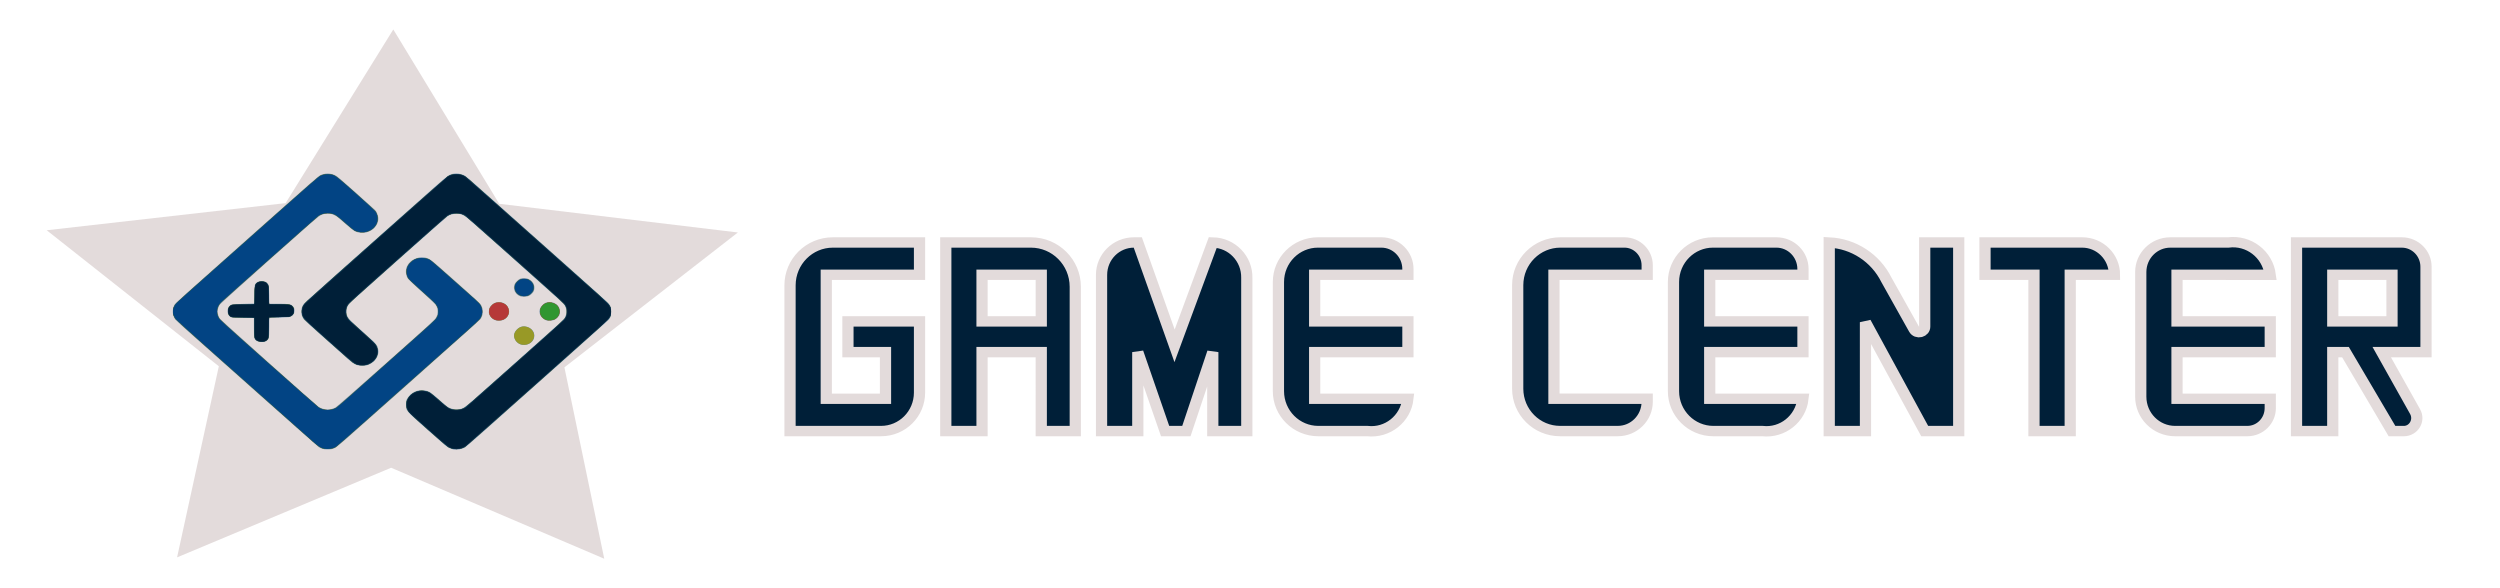 <?xml version="1.0" encoding="UTF-8" standalone="no"?>
<svg
   aria-hidden="true"
   role="img"
   class="iconify iconify--logos"
   width="119.383"
   height="28.06"
   preserveAspectRatio="xMidYMid"
   viewBox="0 0 958.657 225.353"
   version="1.1"
   id="svg323"
   xmlns="http://www.w3.org/2000/svg"
   xmlns:svg="http://www.w3.org/2000/svg">
  <defs
     id="defs317" />
  <g
     id="layer1"
     transform="matrix(3.453,0,0,3.188,-78.572,-380.092)">
    <path
       style="fill:#e3dbdb;stroke-width:2.42"
       id="path611"
       d="M 12.08,16.767 -0.041,10.332 -12.213,16.67 -9.839,3.154 -19.628,-6.464 -6.04,-8.383 0.083,-20.665 6.107,-8.335 19.679,-6.307 9.814,3.232 Z"
       transform="matrix(1.953,0,0,1.701,66.257,157.92)" />
    <g
       id="g181"
       transform="matrix(0.316,0,0,0.323,33.095,112.571)">
      <path
         style="fill:#6c8dab;stroke-width:0.126"
         d="m 126.573,187.988 c -0.318,-0.063 -0.982,-0.308 -1.477,-0.545 -0.811,-0.388 -1.55,-1.044 -7.584,-6.737 -7.907,-7.461 -7.569,-7.039 -7.569,-9.431 0,-1.37 0.017,-1.456 0.432,-2.255 0.553,-1.063 1.646,-2.082 2.783,-2.595 1.575,-0.711 3.669,-0.615 5.196,0.239 0.318,0.178 1.799,1.476 3.292,2.886 2.202,2.079 2.869,2.636 3.531,2.95 1.109,0.526 2.212,0.703 3.298,0.529 1.681,-0.269 2.009,-0.51 6.638,-4.876 2.332,-2.199 9.266,-8.729 15.41,-14.51 14.725,-13.856 14.886,-14.011 15.272,-14.829 0.673,-1.423 0.653,-3.009 -0.054,-4.393 -0.364,-0.714 -1.588,-1.902 -14.038,-13.635 -7.501,-7.069 -15.245,-14.37 -17.208,-16.225 -3.226,-3.047 -3.664,-3.416 -4.552,-3.84 -0.929,-0.443 -1.049,-0.468 -2.209,-0.468 -1.406,0 -2.219,0.219 -3.121,0.841 -0.317,0.219 -6.666,6.136 -14.109,13.149 -19.447,18.326 -20.033,18.882 -20.552,19.534 -0.674,0.847 -0.941,1.683 -0.941,2.954 -1.28e-4,0.975 0.038,1.135 0.481,1.998 0.452,0.882 0.76,1.203 5.164,5.38 5.135,4.871 5.194,4.943 5.492,6.68 0.582,3.389 -2.817,6.595 -6.387,6.024 -1.491,-0.238 -2.34,-0.722 -4.006,-2.283 -9.2,-8.619 -15.444,-14.563 -15.73,-14.974 -1.189,-1.707 -1.227,-3.961 -0.094,-5.685 0.203,-0.309 6.015,-5.882 12.916,-12.384 6.901,-6.502 18.148,-17.101 24.994,-23.554 13.616,-12.834 13.012,-12.322 14.895,-12.633 1.078,-0.178 2.328,-0.004 3.364,0.469 0.866,0.395 0.823,0.356 12.396,11.264 4.273,4.028 14.646,13.804 23.05,21.725 8.405,7.921 15.488,14.694 15.741,15.051 0.595,0.84 0.813,1.819 0.725,3.249 -0.083,1.344 -0.242,1.862 -0.777,2.542 -0.356,0.451 -16.227,15.465 -43.238,40.901 -3.689,3.474 -6.945,6.469 -7.235,6.657 -1.139,0.736 -2.901,1.085 -4.188,0.83 z m -46.063,-0.237 c -0.368,-0.129 -0.917,-0.4 -1.22,-0.601 -0.303,-0.201 -10.061,-9.331 -21.684,-20.288 C 45.982,155.905 34.813,145.382 32.786,143.477 c -2.028,-1.905 -3.863,-3.728 -4.078,-4.051 -0.934,-1.404 -1.014,-3.726 -0.182,-5.303 0.312,-0.592 1.663,-1.879 27.702,-26.408 20.38,-19.199 22.905,-21.536 23.633,-21.882 1.613,-0.766 3.464,-0.766 5.078,4.95e-4 0.707,0.336 1.686,1.208 7.306,6.511 3.569,3.368 6.629,6.284 6.799,6.479 0.842,0.965 1.301,2.628 1.089,3.942 -0.472,2.924 -3.455,5.002 -6.466,4.504 -1.63,-0.27 -2.051,-0.551 -5.155,-3.447 -2.443,-2.28 -2.972,-2.713 -3.795,-3.109 -0.923,-0.445 -1.004,-0.461 -2.318,-0.461 -1.314,0 -1.395,0.016 -2.335,0.464 -0.933,0.445 -1.687,1.137 -18.1,16.617 -9.419,8.884 -17.279,16.393 -17.467,16.688 -1.027,1.613 -1.015,3.667 0.029,5.293 0.344,0.535 33.354,31.772 34.566,32.709 1.678,1.298 4.239,1.437 6.096,0.331 0.409,-0.243 7.349,-6.691 17.76,-16.498 16.66,-15.695 17.101,-16.122 17.564,-17.021 0.816,-1.583 0.724,-3.358 -0.249,-4.851 -0.205,-0.315 -2.359,-2.446 -4.787,-4.736 -2.427,-2.29 -4.588,-4.429 -4.802,-4.753 -0.932,-1.412 -1.056,-3.366 -0.311,-4.901 1.05,-2.164 3.592,-3.468 6.006,-3.083 1.812,0.29 1.777,0.262 9.498,7.518 9.651,9.07 10.144,9.556 10.541,10.392 0.701,1.476 0.692,3.073 -0.024,4.528 -0.394,0.8 1.385,-0.902 -29.326,28.042 -20.288,19.12 -21.293,20.047 -22.208,20.483 -0.902,0.43 -1.037,0.459 -2.314,0.484 -1.063,0.021 -1.501,-0.024 -2.025,-0.208 z m 69.727,-38.84 c -1.352,-0.482 -2.347,-1.888 -2.347,-3.317 0,-1.267 1.047,-2.707 2.349,-3.232 1.417,-0.571 3.449,0.131 4.265,1.474 1.384,2.278 -0.129,5.049 -2.848,5.215 -0.599,0.037 -1.049,-0.007 -1.42,-0.14 z m -92.429,-1.151 c -0.611,-0.271 -0.885,-0.547 -1.151,-1.161 -0.162,-0.375 -0.198,-1.098 -0.198,-4.069 v -3.614 l -3.307,0.086 c -4.465,0.116 -5.033,-0.002 -5.65,-1.166 -0.37,-0.699 -0.392,-1.934 -0.048,-2.665 0.289,-0.614 0.91,-1.136 1.47,-1.237 0.231,-0.042 2.035,-0.114 4.009,-0.16 l 3.589,-0.084 0.064,-3.344 c 0.071,-3.712 0.124,-3.973 0.917,-4.556 0.635,-0.466 1.48,-0.639 2.298,-0.47 0.844,0.175 1.337,0.513 1.699,1.166 0.272,0.491 0.288,0.678 0.327,3.89 l 0.041,3.375 h 3.242 c 3.668,0 4.24,0.09 4.922,0.771 0.522,0.521 0.679,0.938 0.679,1.799 0,0.978 -0.375,1.676 -1.13,2.103 -0.578,0.327 -0.656,0.336 -3.423,0.422 -1.557,0.048 -3.163,0.092 -3.57,0.097 l -0.738,0.01 -7.7e-4,3.498 c -3.86e-4,2.024 -0.057,3.692 -0.133,3.959 -0.17,0.59 -0.702,1.199 -1.236,1.414 -0.611,0.246 -2.052,0.212 -2.675,-0.064 z m 83.789,-7.808 c -1.022,-0.3 -1.815,-0.985 -2.284,-1.972 -0.268,-0.565 -0.307,-0.797 -0.256,-1.549 0.072,-1.065 0.303,-1.529 1.176,-2.367 0.963,-0.923 2.225,-1.183 3.582,-0.737 1.972,0.648 2.965,3.114 1.96,4.865 -0.483,0.842 -1.228,1.458 -2.044,1.692 -0.678,0.194 -1.602,0.223 -2.134,0.067 z m 17.641,-0.027 c -0.741,-0.244 -1.629,-1.003 -2.008,-1.72 -0.459,-0.866 -0.507,-2.035 -0.117,-2.885 0.337,-0.734 1.241,-1.672 1.885,-1.956 0.766,-0.338 2.133,-0.31 2.954,0.06 0.903,0.407 1.669,1.253 1.935,2.135 0.251,0.832 0.195,1.906 -0.131,2.513 -0.328,0.612 -1.088,1.364 -1.667,1.652 -0.605,0.3 -2.204,0.412 -2.85,0.199 z m -9.116,-8.966 c -1.806,-0.643 -2.784,-2.85 -2.008,-4.535 0.355,-0.772 1.253,-1.695 1.931,-1.987 0.768,-0.33 1.998,-0.316 2.838,0.033 0.917,0.381 1.742,1.27 2.014,2.171 0.252,0.836 0.197,1.908 -0.13,2.517 -0.328,0.612 -1.088,1.364 -1.667,1.652 -0.682,0.338 -2.228,0.416 -2.977,0.149 z"
         id="path195" />
      <path
         style="fill:#989926;stroke-width:0.126"
         d="m 81.249,187.733 c -1.205,-0.228 -1.914,-0.702 -4.051,-2.705 -1.942,-1.821 -18.603,-17.515 -38.714,-36.467 -4.981,-4.693 -9.241,-8.782 -9.468,-9.087 -0.227,-0.304 -0.48,-0.755 -0.562,-1.002 -0.082,-0.247 -0.215,-0.527 -0.294,-0.623 -0.084,-0.102 -0.138,-0.617 -0.129,-1.238 0.014,-0.966 0.059,-1.15 0.493,-1.989 0.571,-1.103 -0.422,-0.132 14.066,-13.77 5.968,-5.618 16.621,-15.652 23.674,-22.299 8.971,-8.454 13.016,-12.185 13.464,-12.42 1.223,-0.642 2.479,-0.819 3.851,-0.542 1.472,0.297 1.745,0.519 8.653,7.031 3.598,3.392 6.689,6.385 6.869,6.651 1.928,2.845 0.482,6.588 -2.94,7.608 -1.46,0.435 -3.075,0.262 -4.39,-0.469 -0.318,-0.177 -1.793,-1.471 -3.278,-2.876 -2.902,-2.746 -3.519,-3.171 -5.04,-3.476 -1.399,-0.28 -3.092,0.077 -4.293,0.906 -0.476,0.328 -32.15,30.117 -34.155,32.121 -1.594,1.594 -1.958,3.839 -0.945,5.817 0.445,0.869 1.021,1.428 17.527,16.993 9.386,8.852 17.335,16.273 17.664,16.491 1.84,1.221 4.441,1.227 6.268,0.015 0.307,-0.204 2.2,-1.921 4.208,-3.816 2.007,-1.895 9.702,-9.148 17.099,-16.117 13.186,-12.424 13.459,-12.69 13.933,-13.615 0.463,-0.903 0.484,-0.998 0.484,-2.195 0,-1.196 -0.021,-1.292 -0.482,-2.191 -0.453,-0.885 -0.756,-1.201 -5.162,-5.381 -3.978,-3.774 -4.729,-4.543 -5.002,-5.122 -0.955,-2.023 -0.526,-4.271 1.101,-5.771 0.867,-0.799 1.405,-1.106 2.356,-1.345 1.486,-0.373 3.227,-0.118 4.395,0.644 0.438,0.286 5.43,4.936 15.522,14.46 1.559,1.471 1.898,1.859 2.236,2.564 0.773,1.608 0.607,3.569 -0.417,4.94 -0.233,0.311 -2.043,2.094 -4.023,3.961 -33.916,31.98 -46.029,43.338 -46.568,43.667 -1.063,0.648 -2.604,0.9 -3.951,0.645 z m 44.737,-0.117 c -0.429,-0.131 -1.028,-0.399 -1.331,-0.595 -0.303,-0.196 -3.49,-3.126 -7.082,-6.51 -6.283,-5.92 -6.549,-6.189 -7.016,-7.1 -0.459,-0.897 -0.485,-1.01 -0.485,-2.136 0,-1.125 0.026,-1.24 0.483,-2.131 1.085,-2.117 3.484,-3.35 5.766,-2.962 1.636,0.278 2.184,0.644 5.087,3.396 1.464,1.388 2.902,2.67 3.197,2.849 1.012,0.615 2.029,0.861 3.334,0.807 1.035,-0.043 1.284,-0.102 2.119,-0.5 0.896,-0.427 1.855,-1.308 18.189,-16.703 16.903,-15.931 17.253,-16.27 17.721,-17.184 0.456,-0.89 0.478,-0.989 0.478,-2.183 0,-1.198 -0.021,-1.291 -0.487,-2.201 -0.48,-0.937 -0.719,-1.17 -17.751,-17.231 -15.755,-14.858 -17.337,-16.314 -18.097,-16.664 -1.541,-0.709 -3.415,-0.702 -4.951,0.018 -0.653,0.306 -1.24,0.774 -2.697,2.148 -1.024,0.966 -8.71,8.208 -17.079,16.092 -8.88,8.365 -15.418,14.619 -15.699,15.016 -0.68,0.959 -0.908,1.81 -0.842,3.135 0.045,0.906 0.121,1.212 0.47,1.896 0.372,0.728 0.912,1.284 5.041,5.186 4.285,4.049 4.658,4.436 5.088,5.272 1.334,2.592 0.184,5.591 -2.638,6.88 -0.801,0.366 -0.951,0.392 -2.27,0.392 -1.327,0 -1.466,-0.024 -2.294,-0.403 -0.724,-0.331 -1.219,-0.721 -2.761,-2.177 -1.033,-0.976 -4.797,-4.523 -8.364,-7.881 -3.567,-3.359 -6.675,-6.363 -6.908,-6.675 -0.641,-0.862 -0.976,-2.068 -0.888,-3.194 0.109,-1.384 0.589,-2.264 1.978,-3.624 3.246,-3.177 48.827,-46.02 49.284,-46.323 1.487,-0.987 3.706,-1.153 5.368,-0.403 0.708,0.32 1.215,0.715 2.694,2.101 3.358,3.147 42.112,39.67 45.263,42.658 2.726,2.585 3.173,3.063 3.595,3.849 0.463,0.861 0.482,0.946 0.483,2.135 0,1.205 -0.013,1.263 -0.507,2.154 -0.481,0.869 -1.771,2.108 -25.344,24.334 -13.66,12.88 -25.103,23.601 -25.427,23.824 -1.246,0.856 -3.165,1.117 -4.719,0.642 z m 24.748,-38.641 c -1.257,-0.241 -2.273,-1.155 -2.653,-2.388 -0.241,-0.781 -0.24,-1.116 0.003,-1.904 0.23,-0.747 1.14,-1.785 1.887,-2.153 2.232,-1.098 4.979,0.617 4.979,3.109 0,2.151 -2.027,3.755 -4.216,3.336 z m -92.669,-1.292 c -0.283,-0.096 -0.67,-0.342 -0.86,-0.547 -0.596,-0.639 -0.656,-1.127 -0.582,-4.716 0.037,-1.805 0.04,-3.351 0.006,-3.437 -0.047,-0.119 -0.934,-0.155 -3.831,-0.155 -2.351,0 -3.905,-0.05 -4.131,-0.132 -0.914,-0.333 -1.407,-1.28 -1.299,-2.498 0.077,-0.875 0.417,-1.518 0.984,-1.858 0.454,-0.272 0.578,-0.282 4.252,-0.319 2.432,-0.024 3.843,-0.085 3.949,-0.17 0.126,-0.101 0.165,-0.852 0.165,-3.19 0,-3.522 0.098,-4.072 0.833,-4.695 0.514,-0.435 1.071,-0.566 2.067,-0.486 0.877,0.07 1.303,0.356 1.722,1.156 0.315,0.601 0.322,0.676 0.362,3.925 0.041,3.285 0.044,3.313 0.321,3.375 0.154,0.034 1.724,0.048 3.49,0.031 3.132,-0.031 3.225,-0.025 3.815,0.256 0.874,0.415 1.193,0.967 1.193,2.066 0,1.072 -0.285,1.603 -1.098,2.043 -0.562,0.305 -0.622,0.31 -3.846,0.344 -1.801,0.019 -3.4,0.06 -3.554,0.093 -0.278,0.059 -0.279,0.075 -0.321,3.805 -0.04,3.591 -0.054,3.767 -0.327,4.259 -0.514,0.927 -1.98,1.303 -3.311,0.849 z m 83.032,-8.016 c -1.265,-0.591 -1.987,-1.706 -1.986,-3.067 5.1e-4,-0.916 0.28,-1.557 1.024,-2.351 1.659,-1.771 4.828,-1.17 5.701,1.082 0.672,1.733 -0.066,3.573 -1.733,4.322 -0.863,0.387 -2.194,0.394 -3.005,0.015 z m 18.152,0.087 c -1.826,-0.653 -2.751,-2.743 -1.956,-4.418 1.003,-2.113 3.275,-2.703 5.275,-1.371 1.031,0.686 1.572,2.28 1.197,3.523 -0.435,1.442 -1.558,2.303 -3.13,2.399 -0.578,0.035 -1.041,-0.009 -1.386,-0.132 z m -9.113,-9.082 c -1.294,-0.569 -1.987,-1.607 -1.989,-2.98 -10e-4,-0.943 0.286,-1.605 0.996,-2.293 0.794,-0.769 1.326,-0.967 2.469,-0.917 0.88,0.038 1.062,0.091 1.683,0.489 1.336,0.855 1.884,2.551 1.27,3.928 -0.347,0.778 -1.293,1.646 -2.022,1.857 -0.742,0.214 -1.812,0.177 -2.406,-0.084 z"
         id="path193" />
      <path
         style="fill:#b63838;stroke-width:0.126"
         d="m 81.249,187.733 c -1.205,-0.228 -1.914,-0.702 -4.051,-2.705 -1.942,-1.821 -18.603,-17.515 -38.714,-36.467 -4.981,-4.693 -9.241,-8.782 -9.468,-9.087 -0.227,-0.304 -0.48,-0.755 -0.562,-1.002 -0.082,-0.247 -0.215,-0.527 -0.294,-0.623 -0.084,-0.102 -0.138,-0.617 -0.129,-1.238 0.014,-0.966 0.059,-1.15 0.493,-1.989 0.571,-1.103 -0.422,-0.132 14.066,-13.77 5.968,-5.618 16.621,-15.652 23.674,-22.299 8.971,-8.454 13.016,-12.185 13.464,-12.42 1.223,-0.642 2.479,-0.819 3.851,-0.542 1.472,0.297 1.745,0.519 8.653,7.031 3.598,3.392 6.689,6.385 6.869,6.651 1.928,2.845 0.482,6.588 -2.94,7.608 -1.46,0.435 -3.075,0.262 -4.39,-0.469 -0.318,-0.177 -1.793,-1.471 -3.278,-2.876 -2.902,-2.746 -3.519,-3.171 -5.04,-3.476 -1.399,-0.28 -3.092,0.077 -4.293,0.906 -0.476,0.328 -32.15,30.117 -34.155,32.121 -1.594,1.594 -1.958,3.839 -0.945,5.817 0.445,0.869 1.021,1.428 17.527,16.993 9.386,8.852 17.335,16.273 17.664,16.491 1.84,1.221 4.441,1.227 6.268,0.015 0.307,-0.204 2.2,-1.921 4.208,-3.816 2.007,-1.895 9.702,-9.148 17.099,-16.117 13.186,-12.424 13.459,-12.69 13.933,-13.615 0.463,-0.903 0.484,-0.998 0.484,-2.195 0,-1.196 -0.021,-1.292 -0.482,-2.191 -0.453,-0.885 -0.756,-1.201 -5.162,-5.381 -3.978,-3.774 -4.729,-4.543 -5.002,-5.122 -0.955,-2.023 -0.526,-4.271 1.101,-5.771 0.867,-0.799 1.405,-1.106 2.356,-1.345 1.486,-0.373 3.227,-0.118 4.395,0.644 0.438,0.286 5.43,4.936 15.522,14.46 1.559,1.471 1.898,1.859 2.236,2.564 0.773,1.608 0.607,3.569 -0.417,4.94 -0.233,0.311 -2.043,2.094 -4.023,3.961 -33.916,31.98 -46.029,43.338 -46.568,43.667 -1.063,0.648 -2.604,0.9 -3.951,0.645 z m 44.737,-0.117 c -0.429,-0.131 -1.028,-0.399 -1.331,-0.595 -0.303,-0.196 -3.49,-3.126 -7.082,-6.51 -6.283,-5.92 -6.549,-6.189 -7.016,-7.1 -0.459,-0.897 -0.485,-1.01 -0.485,-2.136 0,-1.125 0.026,-1.24 0.483,-2.131 1.085,-2.117 3.484,-3.35 5.766,-2.962 1.636,0.278 2.184,0.644 5.087,3.396 1.464,1.388 2.902,2.67 3.197,2.849 1.012,0.615 2.029,0.861 3.334,0.807 1.035,-0.043 1.284,-0.102 2.119,-0.5 0.896,-0.427 1.855,-1.308 18.189,-16.703 16.903,-15.931 17.253,-16.27 17.721,-17.184 0.456,-0.89 0.478,-0.989 0.478,-2.183 0,-1.198 -0.021,-1.291 -0.487,-2.201 -0.48,-0.937 -0.719,-1.17 -17.751,-17.231 -15.755,-14.858 -17.337,-16.314 -18.097,-16.664 -1.541,-0.709 -3.415,-0.702 -4.951,0.018 -0.653,0.306 -1.24,0.774 -2.697,2.148 -1.024,0.966 -8.71,8.208 -17.079,16.092 -8.88,8.365 -15.418,14.619 -15.699,15.016 -0.68,0.959 -0.908,1.81 -0.842,3.135 0.045,0.906 0.121,1.212 0.47,1.896 0.372,0.728 0.912,1.284 5.041,5.186 4.285,4.049 4.658,4.436 5.088,5.272 1.334,2.592 0.184,5.591 -2.638,6.88 -0.801,0.366 -0.951,0.392 -2.27,0.392 -1.327,0 -1.466,-0.024 -2.294,-0.403 -0.724,-0.331 -1.219,-0.721 -2.761,-2.177 -1.033,-0.976 -4.797,-4.523 -8.364,-7.881 -3.567,-3.359 -6.675,-6.363 -6.908,-6.675 -0.641,-0.862 -0.976,-2.068 -0.888,-3.194 0.109,-1.384 0.589,-2.264 1.978,-3.624 3.246,-3.177 48.827,-46.02 49.284,-46.323 1.487,-0.987 3.706,-1.153 5.368,-0.403 0.708,0.32 1.215,0.715 2.694,2.101 3.358,3.147 42.112,39.67 45.263,42.658 2.726,2.585 3.173,3.063 3.595,3.849 0.463,0.861 0.482,0.946 0.483,2.135 0,1.205 -0.013,1.263 -0.507,2.154 -0.481,0.869 -1.771,2.108 -25.344,24.334 -13.66,12.88 -25.103,23.601 -25.427,23.824 -1.246,0.856 -3.165,1.117 -4.719,0.642 z M 58.065,147.683 c -0.283,-0.096 -0.67,-0.342 -0.86,-0.547 -0.596,-0.639 -0.656,-1.127 -0.582,-4.716 0.037,-1.805 0.04,-3.351 0.006,-3.437 -0.047,-0.119 -0.934,-0.155 -3.831,-0.155 -2.351,0 -3.905,-0.05 -4.131,-0.132 -0.914,-0.333 -1.407,-1.28 -1.299,-2.498 0.077,-0.875 0.417,-1.518 0.984,-1.858 0.454,-0.272 0.578,-0.282 4.252,-0.319 2.432,-0.024 3.843,-0.085 3.949,-0.17 0.126,-0.101 0.165,-0.852 0.165,-3.19 0,-3.522 0.098,-4.072 0.833,-4.695 0.514,-0.435 1.071,-0.566 2.067,-0.486 0.877,0.07 1.303,0.356 1.722,1.156 0.315,0.601 0.322,0.676 0.362,3.925 0.041,3.285 0.044,3.313 0.321,3.375 0.154,0.034 1.724,0.048 3.49,0.031 3.132,-0.031 3.225,-0.025 3.815,0.256 0.874,0.415 1.193,0.967 1.193,2.066 0,1.072 -0.285,1.603 -1.098,2.043 -0.562,0.305 -0.622,0.31 -3.846,0.344 -1.801,0.019 -3.4,0.06 -3.554,0.093 -0.278,0.059 -0.279,0.075 -0.321,3.805 -0.04,3.591 -0.054,3.767 -0.327,4.259 -0.514,0.927 -1.98,1.303 -3.311,0.849 z m 83.032,-8.016 c -1.265,-0.591 -1.987,-1.706 -1.986,-3.067 5.1e-4,-0.916 0.28,-1.557 1.024,-2.351 1.659,-1.771 4.828,-1.17 5.701,1.082 0.672,1.733 -0.066,3.573 -1.733,4.322 -0.863,0.387 -2.194,0.394 -3.005,0.015 z m 18.152,0.087 c -1.826,-0.653 -2.751,-2.743 -1.956,-4.418 1.003,-2.113 3.275,-2.703 5.275,-1.371 1.031,0.686 1.572,2.28 1.197,3.523 -0.435,1.442 -1.558,2.303 -3.13,2.399 -0.578,0.035 -1.041,-0.009 -1.386,-0.132 z m -9.113,-9.082 c -1.294,-0.569 -1.987,-1.607 -1.989,-2.98 -10e-4,-0.943 0.286,-1.605 0.996,-2.293 0.794,-0.769 1.326,-0.967 2.469,-0.917 0.88,0.038 1.062,0.091 1.683,0.489 1.336,0.855 1.884,2.551 1.27,3.928 -0.347,0.778 -1.293,1.646 -2.022,1.857 -0.742,0.214 -1.812,0.177 -2.406,-0.084 z"
         id="path191" />
      <path
         style="fill:#309630;stroke-width:0.126"
         d="m 81.249,187.733 c -1.205,-0.228 -1.914,-0.702 -4.051,-2.705 -1.942,-1.821 -18.603,-17.515 -38.714,-36.467 -4.981,-4.693 -9.241,-8.782 -9.468,-9.087 -0.227,-0.304 -0.48,-0.755 -0.562,-1.002 -0.082,-0.247 -0.215,-0.527 -0.294,-0.623 -0.084,-0.102 -0.138,-0.617 -0.129,-1.238 0.014,-0.966 0.059,-1.15 0.493,-1.989 0.571,-1.103 -0.422,-0.132 14.066,-13.77 5.968,-5.618 16.621,-15.652 23.674,-22.299 8.971,-8.454 13.016,-12.185 13.464,-12.42 1.223,-0.642 2.479,-0.819 3.851,-0.542 1.472,0.297 1.745,0.519 8.653,7.031 3.598,3.392 6.689,6.385 6.869,6.651 1.928,2.845 0.482,6.588 -2.94,7.608 -1.46,0.435 -3.075,0.262 -4.39,-0.469 -0.318,-0.177 -1.793,-1.471 -3.278,-2.876 -2.902,-2.746 -3.519,-3.171 -5.04,-3.476 -1.399,-0.28 -3.092,0.077 -4.293,0.906 -0.476,0.328 -32.15,30.117 -34.155,32.121 -1.594,1.594 -1.958,3.839 -0.945,5.817 0.445,0.869 1.021,1.428 17.527,16.993 9.386,8.852 17.335,16.273 17.664,16.491 1.84,1.221 4.441,1.227 6.268,0.015 0.307,-0.204 2.2,-1.921 4.208,-3.816 2.007,-1.895 9.702,-9.148 17.099,-16.117 13.186,-12.424 13.459,-12.69 13.933,-13.615 0.463,-0.903 0.484,-0.998 0.484,-2.195 0,-1.196 -0.021,-1.292 -0.482,-2.191 -0.453,-0.885 -0.756,-1.201 -5.162,-5.381 -3.978,-3.774 -4.729,-4.543 -5.002,-5.122 -0.955,-2.023 -0.526,-4.271 1.101,-5.771 0.867,-0.799 1.405,-1.106 2.356,-1.345 1.486,-0.373 3.227,-0.118 4.395,0.644 0.438,0.286 5.43,4.936 15.522,14.46 1.559,1.471 1.898,1.859 2.236,2.564 0.773,1.608 0.607,3.569 -0.417,4.94 -0.233,0.311 -2.043,2.094 -4.023,3.961 -33.916,31.98 -46.029,43.338 -46.568,43.667 -1.063,0.648 -2.604,0.9 -3.951,0.645 z m 44.737,-0.117 c -0.429,-0.131 -1.028,-0.399 -1.331,-0.595 -0.303,-0.196 -3.49,-3.126 -7.082,-6.51 -6.283,-5.92 -6.549,-6.189 -7.016,-7.1 -0.459,-0.897 -0.485,-1.01 -0.485,-2.136 0,-1.125 0.026,-1.24 0.483,-2.131 1.085,-2.117 3.484,-3.35 5.766,-2.962 1.636,0.278 2.184,0.644 5.087,3.396 1.464,1.388 2.902,2.67 3.197,2.849 1.012,0.615 2.029,0.861 3.334,0.807 1.035,-0.043 1.284,-0.102 2.119,-0.5 0.896,-0.427 1.855,-1.308 18.189,-16.703 16.903,-15.931 17.253,-16.27 17.721,-17.184 0.456,-0.89 0.478,-0.989 0.478,-2.183 0,-1.198 -0.021,-1.291 -0.487,-2.201 -0.48,-0.937 -0.719,-1.17 -17.751,-17.231 -15.755,-14.858 -17.337,-16.314 -18.097,-16.664 -1.541,-0.709 -3.415,-0.702 -4.951,0.018 -0.653,0.306 -1.24,0.774 -2.697,2.148 -1.024,0.966 -8.71,8.208 -17.079,16.092 -8.88,8.365 -15.418,14.619 -15.699,15.016 -0.68,0.959 -0.908,1.81 -0.842,3.135 0.045,0.906 0.121,1.212 0.47,1.896 0.372,0.728 0.912,1.284 5.041,5.186 4.285,4.049 4.658,4.436 5.088,5.272 1.334,2.592 0.184,5.591 -2.638,6.88 -0.801,0.366 -0.951,0.392 -2.27,0.392 -1.327,0 -1.466,-0.024 -2.294,-0.403 -0.724,-0.331 -1.219,-0.721 -2.761,-2.177 -1.033,-0.976 -4.797,-4.523 -8.364,-7.881 -3.567,-3.359 -6.675,-6.363 -6.908,-6.675 -0.641,-0.862 -0.976,-2.068 -0.888,-3.194 0.109,-1.384 0.589,-2.264 1.978,-3.624 3.246,-3.177 48.827,-46.02 49.284,-46.323 1.487,-0.987 3.706,-1.153 5.368,-0.403 0.708,0.32 1.215,0.715 2.694,2.101 3.358,3.147 42.112,39.67 45.263,42.658 2.726,2.585 3.173,3.063 3.595,3.849 0.463,0.861 0.482,0.946 0.483,2.135 0,1.205 -0.013,1.263 -0.507,2.154 -0.481,0.869 -1.771,2.108 -25.344,24.334 -13.66,12.88 -25.103,23.601 -25.427,23.824 -1.246,0.856 -3.165,1.117 -4.719,0.642 z M 58.065,147.683 c -0.283,-0.096 -0.67,-0.342 -0.86,-0.547 -0.596,-0.639 -0.656,-1.127 -0.582,-4.716 0.037,-1.805 0.04,-3.351 0.006,-3.437 -0.047,-0.119 -0.934,-0.155 -3.831,-0.155 -2.351,0 -3.905,-0.05 -4.131,-0.132 -0.914,-0.333 -1.407,-1.28 -1.299,-2.498 0.077,-0.875 0.417,-1.518 0.984,-1.858 0.454,-0.272 0.578,-0.282 4.252,-0.319 2.432,-0.024 3.843,-0.085 3.949,-0.17 0.126,-0.101 0.165,-0.852 0.165,-3.19 0,-3.522 0.098,-4.072 0.833,-4.695 0.514,-0.435 1.071,-0.566 2.067,-0.486 0.877,0.07 1.303,0.356 1.722,1.156 0.315,0.601 0.322,0.676 0.362,3.925 0.041,3.285 0.044,3.313 0.321,3.375 0.154,0.034 1.724,0.048 3.49,0.031 3.132,-0.031 3.225,-0.025 3.815,0.256 0.874,0.415 1.193,0.967 1.193,2.066 0,1.072 -0.285,1.603 -1.098,2.043 -0.562,0.305 -0.622,0.31 -3.846,0.344 -1.801,0.019 -3.4,0.06 -3.554,0.093 -0.278,0.059 -0.279,0.075 -0.321,3.805 -0.04,3.591 -0.054,3.767 -0.327,4.259 -0.514,0.927 -1.98,1.303 -3.311,0.849 z m 101.185,-7.929 c -1.826,-0.653 -2.751,-2.743 -1.956,-4.418 1.003,-2.113 3.275,-2.703 5.275,-1.371 1.031,0.686 1.572,2.28 1.197,3.523 -0.435,1.442 -1.558,2.303 -3.13,2.399 -0.578,0.035 -1.041,-0.009 -1.386,-0.132 z m -9.113,-9.082 c -1.294,-0.569 -1.987,-1.607 -1.989,-2.98 -10e-4,-0.943 0.286,-1.605 0.996,-2.293 0.794,-0.769 1.326,-0.967 2.469,-0.917 0.88,0.038 1.062,0.091 1.683,0.489 1.336,0.855 1.884,2.551 1.27,3.928 -0.347,0.778 -1.293,1.646 -2.022,1.857 -0.742,0.214 -1.812,0.177 -2.406,-0.084 z"
         id="path189" />
      <path
         style="fill:#024484;stroke-width:0.126"
         d="m 81.249,187.733 c -1.205,-0.228 -1.914,-0.702 -4.051,-2.705 -1.942,-1.821 -18.603,-17.515 -38.714,-36.467 -4.981,-4.693 -9.241,-8.782 -9.468,-9.087 -0.227,-0.304 -0.48,-0.755 -0.562,-1.002 -0.082,-0.247 -0.215,-0.527 -0.294,-0.623 -0.084,-0.102 -0.138,-0.617 -0.129,-1.238 0.014,-0.966 0.059,-1.15 0.493,-1.989 0.571,-1.103 -0.422,-0.132 14.066,-13.77 5.968,-5.618 16.621,-15.652 23.674,-22.299 8.971,-8.454 13.016,-12.185 13.464,-12.42 1.223,-0.642 2.479,-0.819 3.851,-0.542 1.472,0.297 1.745,0.519 8.653,7.031 3.598,3.392 6.689,6.385 6.869,6.651 1.928,2.845 0.482,6.588 -2.94,7.608 -1.46,0.435 -3.075,0.262 -4.39,-0.469 -0.318,-0.177 -1.793,-1.471 -3.278,-2.876 -2.902,-2.746 -3.519,-3.171 -5.04,-3.476 -1.399,-0.28 -3.092,0.077 -4.293,0.906 -0.476,0.328 -32.15,30.117 -34.155,32.121 -1.594,1.594 -1.958,3.839 -0.945,5.817 0.445,0.869 1.021,1.428 17.527,16.993 9.386,8.852 17.335,16.273 17.664,16.491 1.84,1.221 4.441,1.227 6.268,0.015 0.307,-0.204 2.2,-1.921 4.208,-3.816 2.007,-1.895 9.702,-9.148 17.099,-16.117 13.186,-12.424 13.459,-12.69 13.933,-13.615 0.463,-0.903 0.484,-0.998 0.484,-2.195 0,-1.196 -0.021,-1.292 -0.482,-2.191 -0.453,-0.885 -0.756,-1.201 -5.162,-5.381 -3.978,-3.774 -4.729,-4.543 -5.002,-5.122 -0.955,-2.023 -0.526,-4.271 1.101,-5.771 0.867,-0.799 1.405,-1.106 2.356,-1.345 1.486,-0.373 3.227,-0.118 4.395,0.644 0.438,0.286 5.43,4.936 15.522,14.46 1.559,1.471 1.898,1.859 2.236,2.564 0.773,1.608 0.607,3.569 -0.417,4.94 -0.233,0.311 -2.043,2.094 -4.023,3.961 -33.916,31.98 -46.029,43.338 -46.568,43.667 -1.063,0.648 -2.604,0.9 -3.951,0.645 z m 44.737,-0.117 c -0.429,-0.131 -1.028,-0.399 -1.331,-0.595 -0.303,-0.196 -3.49,-3.126 -7.082,-6.51 -6.283,-5.92 -6.549,-6.189 -7.016,-7.1 -0.459,-0.897 -0.485,-1.01 -0.485,-2.136 0,-1.125 0.026,-1.24 0.483,-2.131 1.085,-2.117 3.484,-3.35 5.766,-2.962 1.636,0.278 2.184,0.644 5.087,3.396 1.464,1.388 2.902,2.67 3.197,2.849 1.012,0.615 2.029,0.861 3.334,0.807 1.035,-0.043 1.284,-0.102 2.119,-0.5 0.896,-0.427 1.855,-1.308 18.189,-16.703 16.903,-15.931 17.253,-16.27 17.721,-17.184 0.456,-0.89 0.478,-0.989 0.478,-2.183 0,-1.198 -0.021,-1.291 -0.487,-2.201 -0.48,-0.937 -0.719,-1.17 -17.751,-17.231 -15.755,-14.858 -17.337,-16.314 -18.097,-16.664 -1.541,-0.709 -3.415,-0.702 -4.951,0.018 -0.653,0.306 -1.24,0.774 -2.697,2.148 -1.024,0.966 -8.71,8.208 -17.079,16.092 -8.88,8.365 -15.418,14.619 -15.699,15.016 -0.68,0.959 -0.908,1.81 -0.842,3.135 0.045,0.906 0.121,1.212 0.47,1.896 0.372,0.728 0.912,1.284 5.041,5.186 4.285,4.049 4.658,4.436 5.088,5.272 1.334,2.592 0.184,5.591 -2.638,6.88 -0.801,0.366 -0.951,0.392 -2.27,0.392 -1.327,0 -1.466,-0.024 -2.294,-0.403 -0.724,-0.331 -1.219,-0.721 -2.761,-2.177 -1.033,-0.976 -4.797,-4.523 -8.364,-7.881 -3.567,-3.359 -6.675,-6.363 -6.908,-6.675 -0.641,-0.862 -0.976,-2.068 -0.888,-3.194 0.109,-1.384 0.589,-2.264 1.978,-3.624 3.246,-3.177 48.827,-46.02 49.284,-46.323 1.487,-0.987 3.706,-1.153 5.368,-0.403 0.708,0.32 1.215,0.715 2.694,2.101 3.358,3.147 42.112,39.67 45.263,42.658 2.726,2.585 3.173,3.063 3.595,3.849 0.463,0.861 0.482,0.946 0.483,2.135 0,1.205 -0.013,1.263 -0.507,2.154 -0.481,0.869 -1.771,2.108 -25.344,24.334 -13.66,12.88 -25.103,23.601 -25.427,23.824 -1.246,0.856 -3.165,1.117 -4.719,0.642 z M 58.151,147.685 c -0.635,-0.191 -0.984,-0.46 -1.287,-0.992 -0.183,-0.322 -0.212,-0.87 -0.212,-4.087 v -3.715 l -4.004,-0.062 c -3.817,-0.059 -4.021,-0.074 -4.366,-0.323 -1.096,-0.789 -1.251,-2.76 -0.299,-3.806 0.584,-0.641 0.996,-0.701 4.853,-0.701 1.911,0 3.565,-0.034 3.677,-0.075 0.177,-0.066 0.203,-0.449 0.203,-3.017 0,-3.091 0.106,-4.075 0.495,-4.586 0.653,-0.858 2.128,-1.126 3.234,-0.588 0.439,0.214 0.647,0.423 0.892,0.898 0.311,0.602 0.321,0.712 0.385,3.963 l 0.066,3.344 3.66,0.062 c 2.44,0.041 3.745,0.11 3.917,0.206 0.829,0.466 1.312,1.498 1.169,2.502 -0.111,0.777 -0.504,1.315 -1.206,1.648 -0.575,0.273 -0.776,0.29 -4.072,0.349 l -3.467,0.062 -0.072,3.715 c -0.049,2.552 -0.122,3.832 -0.233,4.087 -0.492,1.136 -1.806,1.576 -3.333,1.116 z m 91.986,-17.013 c -1.294,-0.569 -1.987,-1.607 -1.989,-2.98 -10e-4,-0.943 0.286,-1.605 0.996,-2.293 0.794,-0.769 1.326,-0.967 2.469,-0.917 0.88,0.038 1.062,0.091 1.683,0.489 1.336,0.855 1.884,2.551 1.27,3.928 -0.347,0.778 -1.293,1.646 -2.022,1.857 -0.742,0.214 -1.812,0.177 -2.406,-0.084 z"
         id="path187" />
      <path
         style="fill:#0f2f48;stroke-width:0.126"
         d="m 126.381,187.697 c -1.445,-0.339 -1.694,-0.538 -7.384,-5.901 -3.002,-2.829 -5.978,-5.625 -6.613,-6.212 -1.413,-1.306 -1.933,-2.1 -2.2,-3.363 -0.181,-0.857 -0.181,-1.036 0,-1.893 0.355,-1.681 1.382,-2.926 3.032,-3.678 1.493,-0.68 3.641,-0.585 5.051,0.224 0.269,0.155 1.764,1.465 3.323,2.912 3.104,2.882 3.607,3.215 5.243,3.463 1.471,0.223 3.131,-0.192 4.248,-1.062 0.409,-0.318 9.307,-8.682 28.046,-26.361 3.249,-3.065 6.074,-5.768 6.278,-6.006 0.687,-0.803 1.023,-1.692 1.082,-2.86 0.066,-1.306 -0.164,-2.159 -0.842,-3.124 -0.273,-0.389 -3.431,-3.463 -7.295,-7.103 -3.747,-3.529 -11.366,-10.708 -16.93,-15.953 -5.564,-5.245 -10.348,-9.687 -10.631,-9.872 -0.971,-0.634 -1.857,-0.885 -3.122,-0.886 -1.303,-9.9e-4 -2.224,0.257 -3.168,0.887 -0.484,0.323 -30.086,28.119 -33.567,31.519 -1.431,1.397 -1.864,2.102 -2.122,3.455 -0.297,1.552 0.301,3.2 1.649,4.544 0.406,0.405 2.385,2.283 4.398,4.173 2.013,1.89 3.876,3.71 4.139,4.045 0.563,0.713 0.998,1.963 0.996,2.861 -0.008,3.274 -3.316,5.77 -6.661,5.026 -1.502,-0.334 -1.544,-0.369 -10.482,-8.8 -9.224,-8.7 -9.125,-8.593 -9.435,-10.252 -0.25,-1.336 0.106,-2.772 0.939,-3.793 0.368,-0.451 6.312,-6.071 39.684,-37.519 5.565,-5.245 10.357,-9.691 10.648,-9.88 0.291,-0.189 0.929,-0.462 1.418,-0.605 1.589,-0.465 3.578,-0.134 4.789,0.798 0.29,0.224 11.685,10.926 25.32,23.783 23.516,22.174 24.817,23.423 25.275,24.269 0.456,0.843 0.483,0.956 0.491,2.068 0.007,1.096 -0.022,1.236 -0.432,2.043 -0.36,0.708 -0.759,1.174 -2.183,2.547 -2.208,2.128 -46.351,43.717 -47.662,44.904 -1.074,0.972 -1.665,1.311 -2.772,1.589 -0.867,0.218 -1.657,0.222 -2.545,0.013 z M 58.151,147.685 c -0.635,-0.191 -0.984,-0.46 -1.287,-0.992 -0.183,-0.322 -0.212,-0.87 -0.212,-4.087 v -3.715 l -4.004,-0.062 c -3.817,-0.059 -4.021,-0.074 -4.366,-0.323 -1.096,-0.789 -1.251,-2.76 -0.299,-3.806 0.584,-0.641 0.996,-0.701 4.853,-0.701 1.911,0 3.565,-0.034 3.677,-0.075 0.177,-0.066 0.203,-0.449 0.203,-3.017 0,-3.091 0.106,-4.075 0.495,-4.586 0.653,-0.858 2.128,-1.126 3.234,-0.588 0.439,0.214 0.647,0.423 0.892,0.898 0.311,0.602 0.321,0.712 0.385,3.963 l 0.066,3.344 3.66,0.062 c 2.44,0.041 3.745,0.11 3.917,0.206 0.829,0.466 1.312,1.498 1.169,2.502 -0.111,0.777 -0.504,1.315 -1.206,1.648 -0.575,0.273 -0.776,0.29 -4.072,0.349 l -3.467,0.062 -0.072,3.715 c -0.049,2.552 -0.122,3.832 -0.233,4.087 -0.492,1.136 -1.806,1.576 -3.333,1.116 z"
         id="path185" />
      <path
         style="fill:#001f38;stroke-width:0.126"
         d="m 126.726,187.605 c -1.672,-0.265 -1.829,-0.398 -13.589,-11.575 -2.609,-2.479 -2.807,-2.816 -2.807,-4.756 0,-1.188 0.033,-1.364 0.378,-2.043 1.148,-2.258 3.862,-3.41 6.316,-2.682 0.485,0.144 1.044,0.366 1.242,0.494 0.198,0.127 1.621,1.404 3.163,2.836 3.116,2.893 3.706,3.281 5.379,3.531 1.526,0.228 3.247,-0.202 4.398,-1.098 0.935,-0.728 34.299,-32.282 34.605,-32.727 1.181,-1.722 1.166,-4.171 -0.038,-5.868 -0.531,-0.749 -34.009,-32.379 -34.857,-32.933 -1.042,-0.681 -1.843,-0.897 -3.314,-0.892 -1.477,0.005 -2.21,0.21 -3.257,0.91 -0.691,0.462 -34.028,31.878 -34.647,32.651 -0.611,0.762 -1.005,1.765 -1.095,2.789 -0.087,0.983 0.11,1.875 0.638,2.892 0.415,0.8 0.317,0.7 6.079,6.15 3.89,3.679 4.141,3.99 4.426,5.482 0.615,3.219 -2.598,6.225 -6.036,5.647 -1.745,-0.293 -1.519,-0.107 -10.756,-8.824 -9.671,-9.127 -9.284,-8.688 -9.386,-10.63 -0.07,-1.326 0.171,-2.203 0.84,-3.049 0.522,-0.661 49.011,-46.44 50.017,-47.221 0.928,-0.721 1.876,-1.03 3.178,-1.035 1.267,-0.005 2.122,0.231 2.985,0.828 0.316,0.219 10.566,9.812 22.776,21.319 28.89,27.225 27.457,25.853 27.921,26.745 0.209,0.403 0.386,0.876 0.393,1.053 l 0.013,0.321 0.103,-0.31 c 0.065,-0.195 0.103,0.195 0.103,1.053 0,0.857 -0.038,1.247 -0.103,1.053 l -0.103,-0.31 -0.014,0.31 c -0.038,0.833 -0.645,1.642 -2.747,3.659 -5.7,5.468 -47.814,45.067 -48.265,45.381 -1.051,0.734 -2.583,1.065 -3.936,0.851 z M 58.065,147.565 c -0.283,-0.1 -0.642,-0.324 -0.798,-0.498 -0.514,-0.573 -0.579,-1.151 -0.531,-4.732 0.029,-2.157 -0.001,-3.415 -0.084,-3.495 -0.08,-0.077 -1.644,-0.139 -4.068,-0.161 -3.763,-0.035 -3.955,-0.048 -4.301,-0.295 -0.479,-0.342 -0.718,-0.837 -0.787,-1.632 -0.111,-1.272 0.428,-2.24 1.397,-2.508 0.241,-0.067 2.032,-0.121 3.979,-0.121 2.633,0 3.594,-0.04 3.752,-0.155 0.186,-0.136 0.216,-0.563 0.249,-3.498 0.034,-3.057 0.059,-3.385 0.294,-3.831 0.399,-0.757 0.823,-0.988 1.901,-1.034 1.22,-0.052 1.706,0.18 2.144,1.026 0.315,0.607 0.322,0.684 0.36,3.901 0.032,2.732 0.071,3.305 0.23,3.423 0.137,0.101 1.025,0.123 3.107,0.076 3.367,-0.075 4.157,0.024 4.847,0.608 0.692,0.586 0.9,1.726 0.494,2.705 -0.151,0.365 -0.37,0.593 -0.803,0.838 l -0.595,0.337 -3.493,0.062 c -2.069,0.037 -3.545,0.112 -3.62,0.186 -0.075,0.074 -0.143,1.622 -0.167,3.839 -0.037,3.453 -0.058,3.745 -0.297,4.136 -0.428,0.7 -0.861,0.93 -1.834,0.97 -0.529,0.022 -1.061,-0.035 -1.376,-0.146 z"
         id="path183" />
    </g>
    <path
       d="m 116.915,157.89 h 7.95 v 8.571 c 0,2.553 -1.911,4.622 -4.267,4.622 h -10.115 v -17.533 c 0,-2.847 2.131,-5.155 4.759,-5.155 h 9.623 v 3.887 h -10.357 v 14.915 h 6.579 v -5.609 h -4.172 z m 21.472,3.697 h -6.579 v 9.496 h -4.026 v -22.688 h 9.459 c 2.719,0 4.924,2.388 4.924,5.333 v 17.355 h -3.778 z m -6.579,-9.306 v 5.609 h 6.579 V 152.281 Z m 17.3,18.802 h -4.026 v -18.788 c 0,-2.154 1.612,-3.9 3.601,-3.9 h 0.425 l 4.084,12.434 4.245,-12.434 c 2.131,0.049 3.823,1.959 3.778,4.267 v 18.421 h -3.778 v -9.496 l -2.932,9.496 h -2.363 l -3.034,-9.496 z m 46.221,-3.887 h 10.357 v 0.35 c 0,1.953 -1.462,3.536 -3.265,3.536 h -6.414 c -2.598,0 -4.704,-2.281 -4.704,-5.095 v -12.455 c 0,-2.838 2.124,-5.138 4.743,-5.138 h 7.106 c 1.399,0 2.533,1.229 2.533,2.744 v 1.143 h -10.357 z M 212.629,152.281 v 5.609 h 10.357 v 3.697 h -10.357 v 5.609 h 10.357 c -0.255,2.423 -2.276,4.163 -4.513,3.887 h -5.437 c -2.448,0 -4.432,-2.149 -4.432,-4.8 v -13.133 c 0,-2.626 1.966,-4.756 4.39,-4.756 h 7.04 c 1.63,0 2.952,1.432 2.952,3.198 v 0.689 z m 17.3,18.802 h -4.026 v -22.688 c 2.711,0.143 5.14,1.861 6.35,4.493 l 3.079,5.954 c 0.316,0.611 1.175,0.368 1.175,-0.332 v -10.115 h 3.778 v 22.688 h -3.778 l -6.579,-13.098 z m 18.715,-18.802 h -5.441 v -3.887 h 10.794 c 1.982,0 3.588,1.74 3.588,3.887 h -4.916 v 18.802 h -4.026 z m 15.885,0 v 5.609 h 10.357 v 3.697 h -10.357 v 5.609 h 10.357 v 1.13 c 0,1.523 -1.14,2.757 -2.545,2.757 h -8.02 c -2.108,0 -3.817,-1.851 -3.817,-4.134 v -14.998 c 0,-1.964 1.47,-3.556 3.283,-3.556 h 6.425 c 2.282,-0.325 4.374,1.415 4.674,3.887 z m 17.3,0 v 5.609 h 6.579 V 152.281 Z m -4.026,18.802 v -22.688 h 11.688 c 1.488,0 2.694,1.307 2.694,2.918 v 10.275 h -4.916 l 3.708,7.163 c 0.541,1.044 -0.156,2.333 -1.261,2.333 h -1.309 l -5.164,-9.496 h -1.415 v 9.496 z M 168.752,152.281 v 5.609 h 10.357 v 3.697 H 168.752 v 5.609 h 10.357 c -0.255,2.423 -2.276,4.163 -4.513,3.887 h -5.437 c -2.448,0 -4.432,-2.149 -4.432,-4.8 v -13.133 c 0,-2.626 1.966,-4.756 4.39,-4.756 h 7.04 c 1.63,0 2.952,1.432 2.952,3.198 v 0.689 z"
       id="text1"
       style="-inkscape-font-specification:SquareFont;fill:#001f38;fill-opacity:1;stroke:#e3dbdb;stroke-width:1.247;stroke-dasharray:none;stroke-opacity:1"
       aria-label="gaming center" />
  </g>
</svg>
